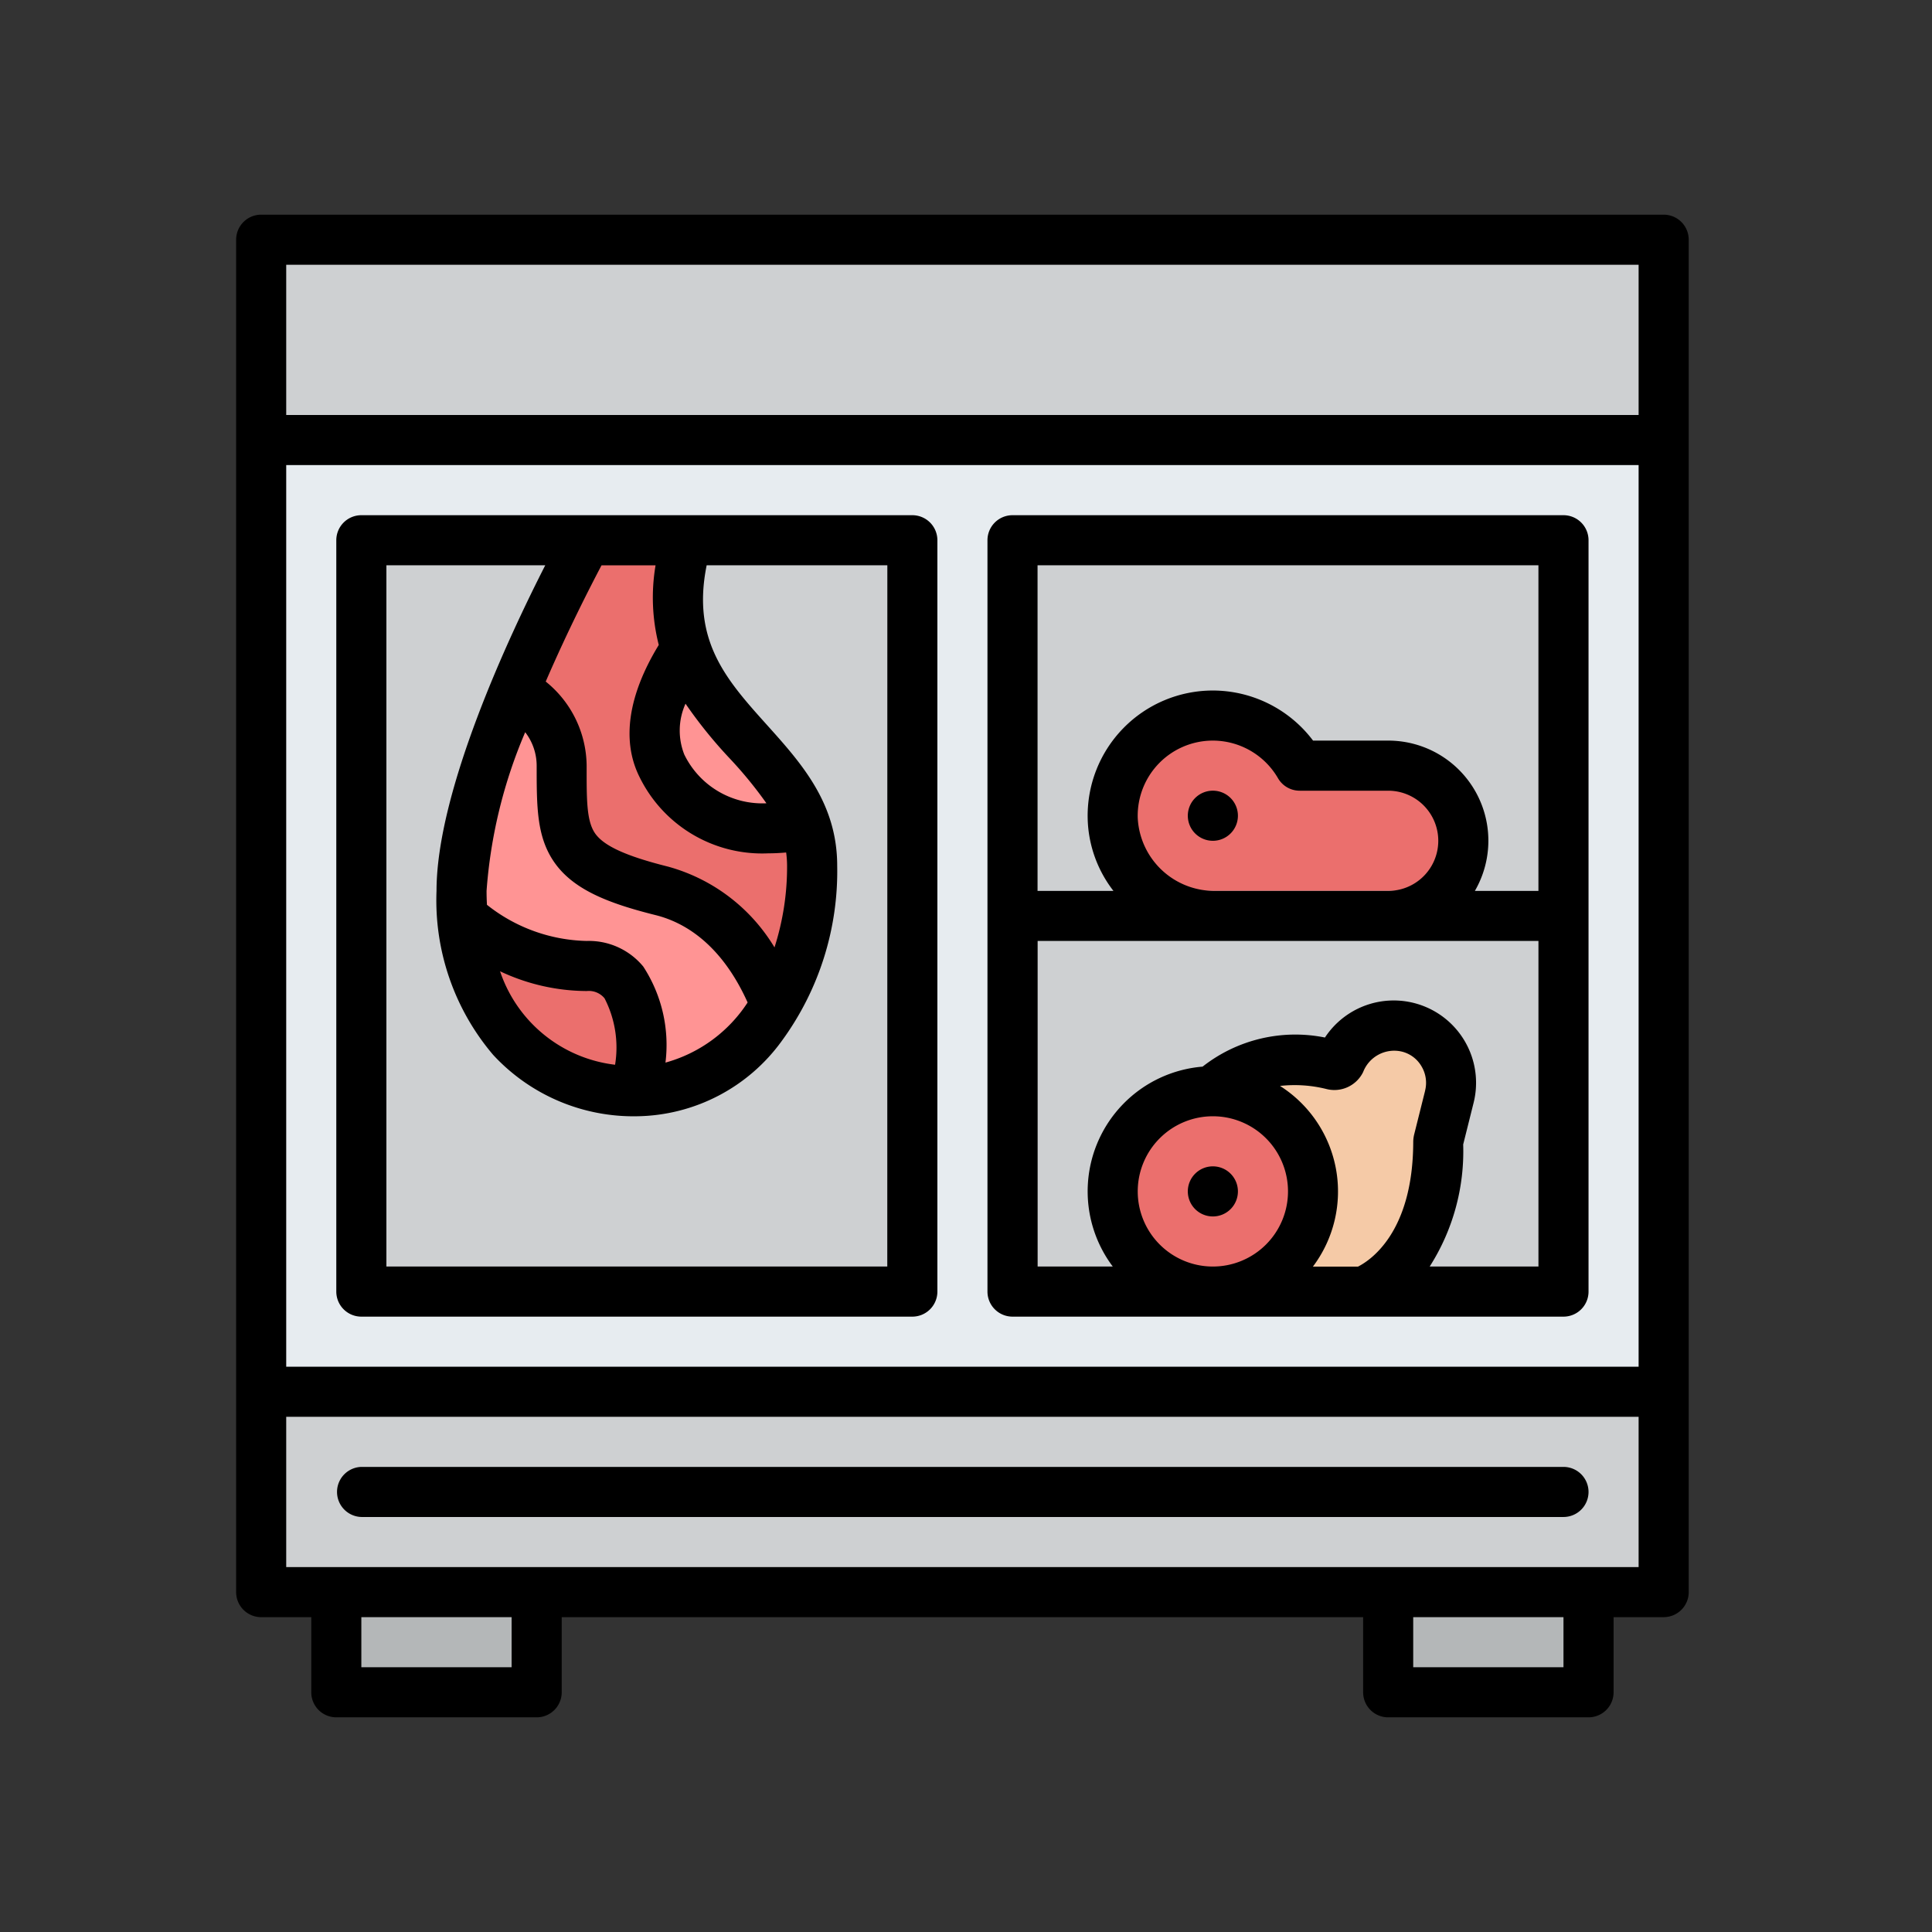 <svg xmlns="http://www.w3.org/2000/svg" width="90" height="90" viewBox="0 0 90 90">
  <rect x="0" y="0" width="90" height="90" fill="#333333" stroke="none"/>
  <g id="_79" data-name="79" transform="translate(-369.051 -3559)">
    <rect id="Rectángulo_405132" data-name="Rectángulo 405132" width="90" height="90" transform="translate(369.051 3559)" fill="none"/>
    <g id="Grupo_1111254" data-name="Grupo 1111254" transform="translate(356.051 3553)">
      <path id="Trazado_896544" data-name="Trazado 896544" d="M32,24H97.333V87H32Z" transform="translate(-6.833 -6.833)" fill="#e7ecf0"/>
      <path id="Trazado_896545" data-name="Trazado 896545" d="M32,24H97.333v9.333H32Z" transform="translate(-6.833 -6.833)" fill="#ced0d2"/>
      <path id="Trazado_896546" data-name="Trazado 896546" d="M56,456h9.333v4.667H56Z" transform="translate(-27.333 -375.833)" fill="#b4b7b8"/>
      <path id="Trazado_896547" data-name="Trazado 896547" d="M0,0H9.333V4.667H0Z" transform="translate(87 84.833) rotate(180)" fill="#b4b7b8"/>
      <g id="Grupo_1111253" data-name="Grupo 1111253" transform="translate(25.167 31.167)">
        <path id="Trazado_896548" data-name="Trazado 896548" d="M32,392H97.333v9.333H32Z" transform="translate(-32 -352.333)" fill="#ced0d2"/>
        <path id="Trazado_896549" data-name="Trazado 896549" d="M64,120H89.667v35H64Z" transform="translate(-59.333 -120)" fill="#ced0d2"/>
        <path id="Trazado_896550" data-name="Trazado 896550" d="M272,120h25.667v35H272Z" transform="translate(-237 -120)" fill="#ced0d2"/>
      </g>
      <path id="Trazado_896551" data-name="Trazado 896551" d="M101.833,120S96,130.5,96,136.333s3.5,9.333,8.167,9.333,8.167-4.667,8.167-10.5-8.167-7-5.833-15.167Z" transform="translate(-61.5 -88.833)" fill="#eb6f6d"/>
      <path id="Trazado_896552" data-name="Trazado 896552" d="M110.645,182.426a7.6,7.6,0,0,1-6.478,4.01s1.167-5.833-2.333-5.833a8.924,8.924,0,0,1-5.779-2.282Q96,177.73,96,177.1c0-2.638,1.193-6.229,2.5-9.373a4.273,4.273,0,0,1,2.167,3.539c0,3.5,0,4.667,4.667,5.833C108.375,177.864,109.93,180.607,110.645,182.426Z" transform="translate(-61.5 -129.603)" fill="#ff9494"/>
      <path id="Trazado_896553" data-name="Trazado 896553" d="M164.687,162.918c-1.889.366-5.092.427-6.678-2.745-.9-1.791.155-3.984,1.117-5.434C160.252,158.091,163.628,159.866,164.687,162.918Z" transform="translate(-114.176 -118.507)" fill="#ff9494"/>
      <path id="Trazado_896554" data-name="Trazado 896554" d="M320.333,181.833a3.5,3.5,0,0,1-3.5,3.5h-8.069A4.73,4.73,0,0,1,304,180.8a4.667,4.667,0,0,1,8.707-2.466h4.124A3.5,3.5,0,0,1,320.333,181.833Z" transform="translate(-239.166 -136.667)" fill="#eb6f6d"/>
      <path id="Trazado_896555" data-name="Trazado 896555" d="M343,287.406s3.484-1.161,3.5-6.96a.331.331,0,0,1,.01-.078l.51-2.039a2.669,2.669,0,0,0-4.977-1.841l-.209.418s-3.5-1.167-5.833,1.167v9.333Z" transform="translate(-266.5 -221.24)" fill="#f5caa7"/>
      <ellipse id="Elipse_12015" data-name="Elipse 12015" cx="4.83" cy="4.588" rx="4.83" ry="4.588" transform="translate(64.595 56.796)" fill="#eb6f6d"/>
      <path id="Trazado_896556" data-name="Trazado 896556" d="M272,232h25.667v2.333H272Z" transform="translate(-211.833 -184.5)" fill="#e7ecf0"/>
      <path id="Trazado_896557" data-name="Trazado 896557" d="M90.5,16H25.167A1.167,1.167,0,0,0,24,17.167v63a1.167,1.167,0,0,0,1.167,1.167H27.5v3.5A1.167,1.167,0,0,0,28.667,86H38a1.167,1.167,0,0,0,1.167-1.167v-3.5H76.5v3.5A1.167,1.167,0,0,0,77.667,86H87a1.167,1.167,0,0,0,1.167-1.167v-3.5H90.5a1.167,1.167,0,0,0,1.167-1.167v-63A1.167,1.167,0,0,0,90.5,16Zm-1.167,2.333v7h-63v-7Zm0,9.333v42h-63v-42Zm-52.5,56h-7V81.333h7Zm49,0h-7V81.333h7ZM26.333,79V72h63v7ZM87,75.5a1.167,1.167,0,0,1-1.167,1.167h-56a1.167,1.167,0,0,1,0-2.333h56A1.167,1.167,0,0,1,87,75.5ZM55.5,30H29.833a1.167,1.167,0,0,0-1.167,1.167v35a1.167,1.167,0,0,0,1.167,1.167H55.5a1.167,1.167,0,0,0,1.167-1.167v-35A1.167,1.167,0,0,0,55.5,30ZM41.652,55.6a6.453,6.453,0,0,1-5.358-4.355,9.519,9.519,0,0,0,4.039.921.948.948,0,0,1,.829.339,5,5,0,0,1,.49,3.1Zm1.315-4.573a3.284,3.284,0,0,0-2.634-1.194,7.721,7.721,0,0,1-4.649-1.684c-.011-.213-.018-.429-.018-.649a23,23,0,0,1,1.8-7.391A2.557,2.557,0,0,1,38,41.667c0,1.9,0,3.27.779,4.439.885,1.328,2.548,1.971,4.771,2.526,1.282.321,3.028,1.293,4.277,4.067A6.683,6.683,0,0,1,44,55.5,6.686,6.686,0,0,0,42.967,51.028Zm1.967-12.246a21.484,21.484,0,0,0,2.049,2.539,19.353,19.353,0,0,1,1.72,2.1,4.044,4.044,0,0,1-3.827-2.273A3.042,3.042,0,0,1,44.934,38.781Zm-1.246-2.737c-1.429,2.341-1.741,4.458-.9,6.144A6.359,6.359,0,0,0,48.8,45.751c.268,0,.543-.014.822-.039a4.7,4.7,0,0,1,.043.622,12.27,12.27,0,0,1-.586,3.8,8.373,8.373,0,0,0-4.964-3.765c-1.957-.489-3-.969-3.4-1.557s-.387-1.6-.387-3.145a5.086,5.086,0,0,0-1.906-3.917c1.037-2.4,2.089-4.445,2.6-5.416h2.517A8.969,8.969,0,0,0,43.688,36.044ZM54.333,65H31V32.333h7.4c-1.68,3.293-5.065,10.507-5.065,15.167a11.112,11.112,0,0,0,2.637,7.639A8.9,8.9,0,0,0,42.667,58a8.466,8.466,0,0,0,6.758-3.518A13.382,13.382,0,0,0,52,46.333c0-2.92-1.668-4.777-3.281-6.572-1.875-2.087-3.511-3.911-2.8-7.428h8.417Zm31.5-35H60.167A1.167,1.167,0,0,0,59,31.167v35a1.167,1.167,0,0,0,1.167,1.167H85.833A1.167,1.167,0,0,0,87,66.167v-35A1.167,1.167,0,0,0,85.833,30Zm-1.167,2.333V47.5H81.706a4.663,4.663,0,0,0-4.039-7h-3.5A5.856,5.856,0,0,0,69.5,38.167a5.834,5.834,0,0,0-5.831,6,5.711,5.711,0,0,0,1.2,3.335H61.333V32.333ZM66,44.1a3.5,3.5,0,0,1,3.5-3.6,3.514,3.514,0,0,1,3.033,1.751,1.167,1.167,0,0,0,1.01.583h4.124a2.333,2.333,0,1,1,0,4.667H69.6A3.574,3.574,0,0,1,66,44.1Zm0,17.4A3.5,3.5,0,1,1,69.5,65,3.5,3.5,0,0,1,66,61.5Zm13.388-4.693-.511,2.043a1.494,1.494,0,0,0-.043.354c-.012,4.206-2,5.51-2.574,5.8h-2.1a5.824,5.824,0,0,0-1.532-8.417,6.111,6.111,0,0,1,2.159.143A1.492,1.492,0,0,0,76.5,55.94a1.552,1.552,0,0,1,1.793-.955,1.459,1.459,0,0,1,.924.685,1.492,1.492,0,0,1,.169,1.137ZM79.6,65a9.974,9.974,0,0,0,1.561-5.687l.485-1.94a3.836,3.836,0,0,0-6.925-3.041,6.99,6.99,0,0,0-5.7,1.356A5.829,5.829,0,0,0,64.837,65h-3.5V49.833H84.667V65ZM70.667,44A1.167,1.167,0,1,1,69.5,42.833,1.167,1.167,0,0,1,70.667,44Zm0,17.5A1.167,1.167,0,1,1,69.5,60.333,1.167,1.167,0,0,1,70.667,61.5Z" transform="translate(0 0)"/>
    </g>
  </g>
</svg>
